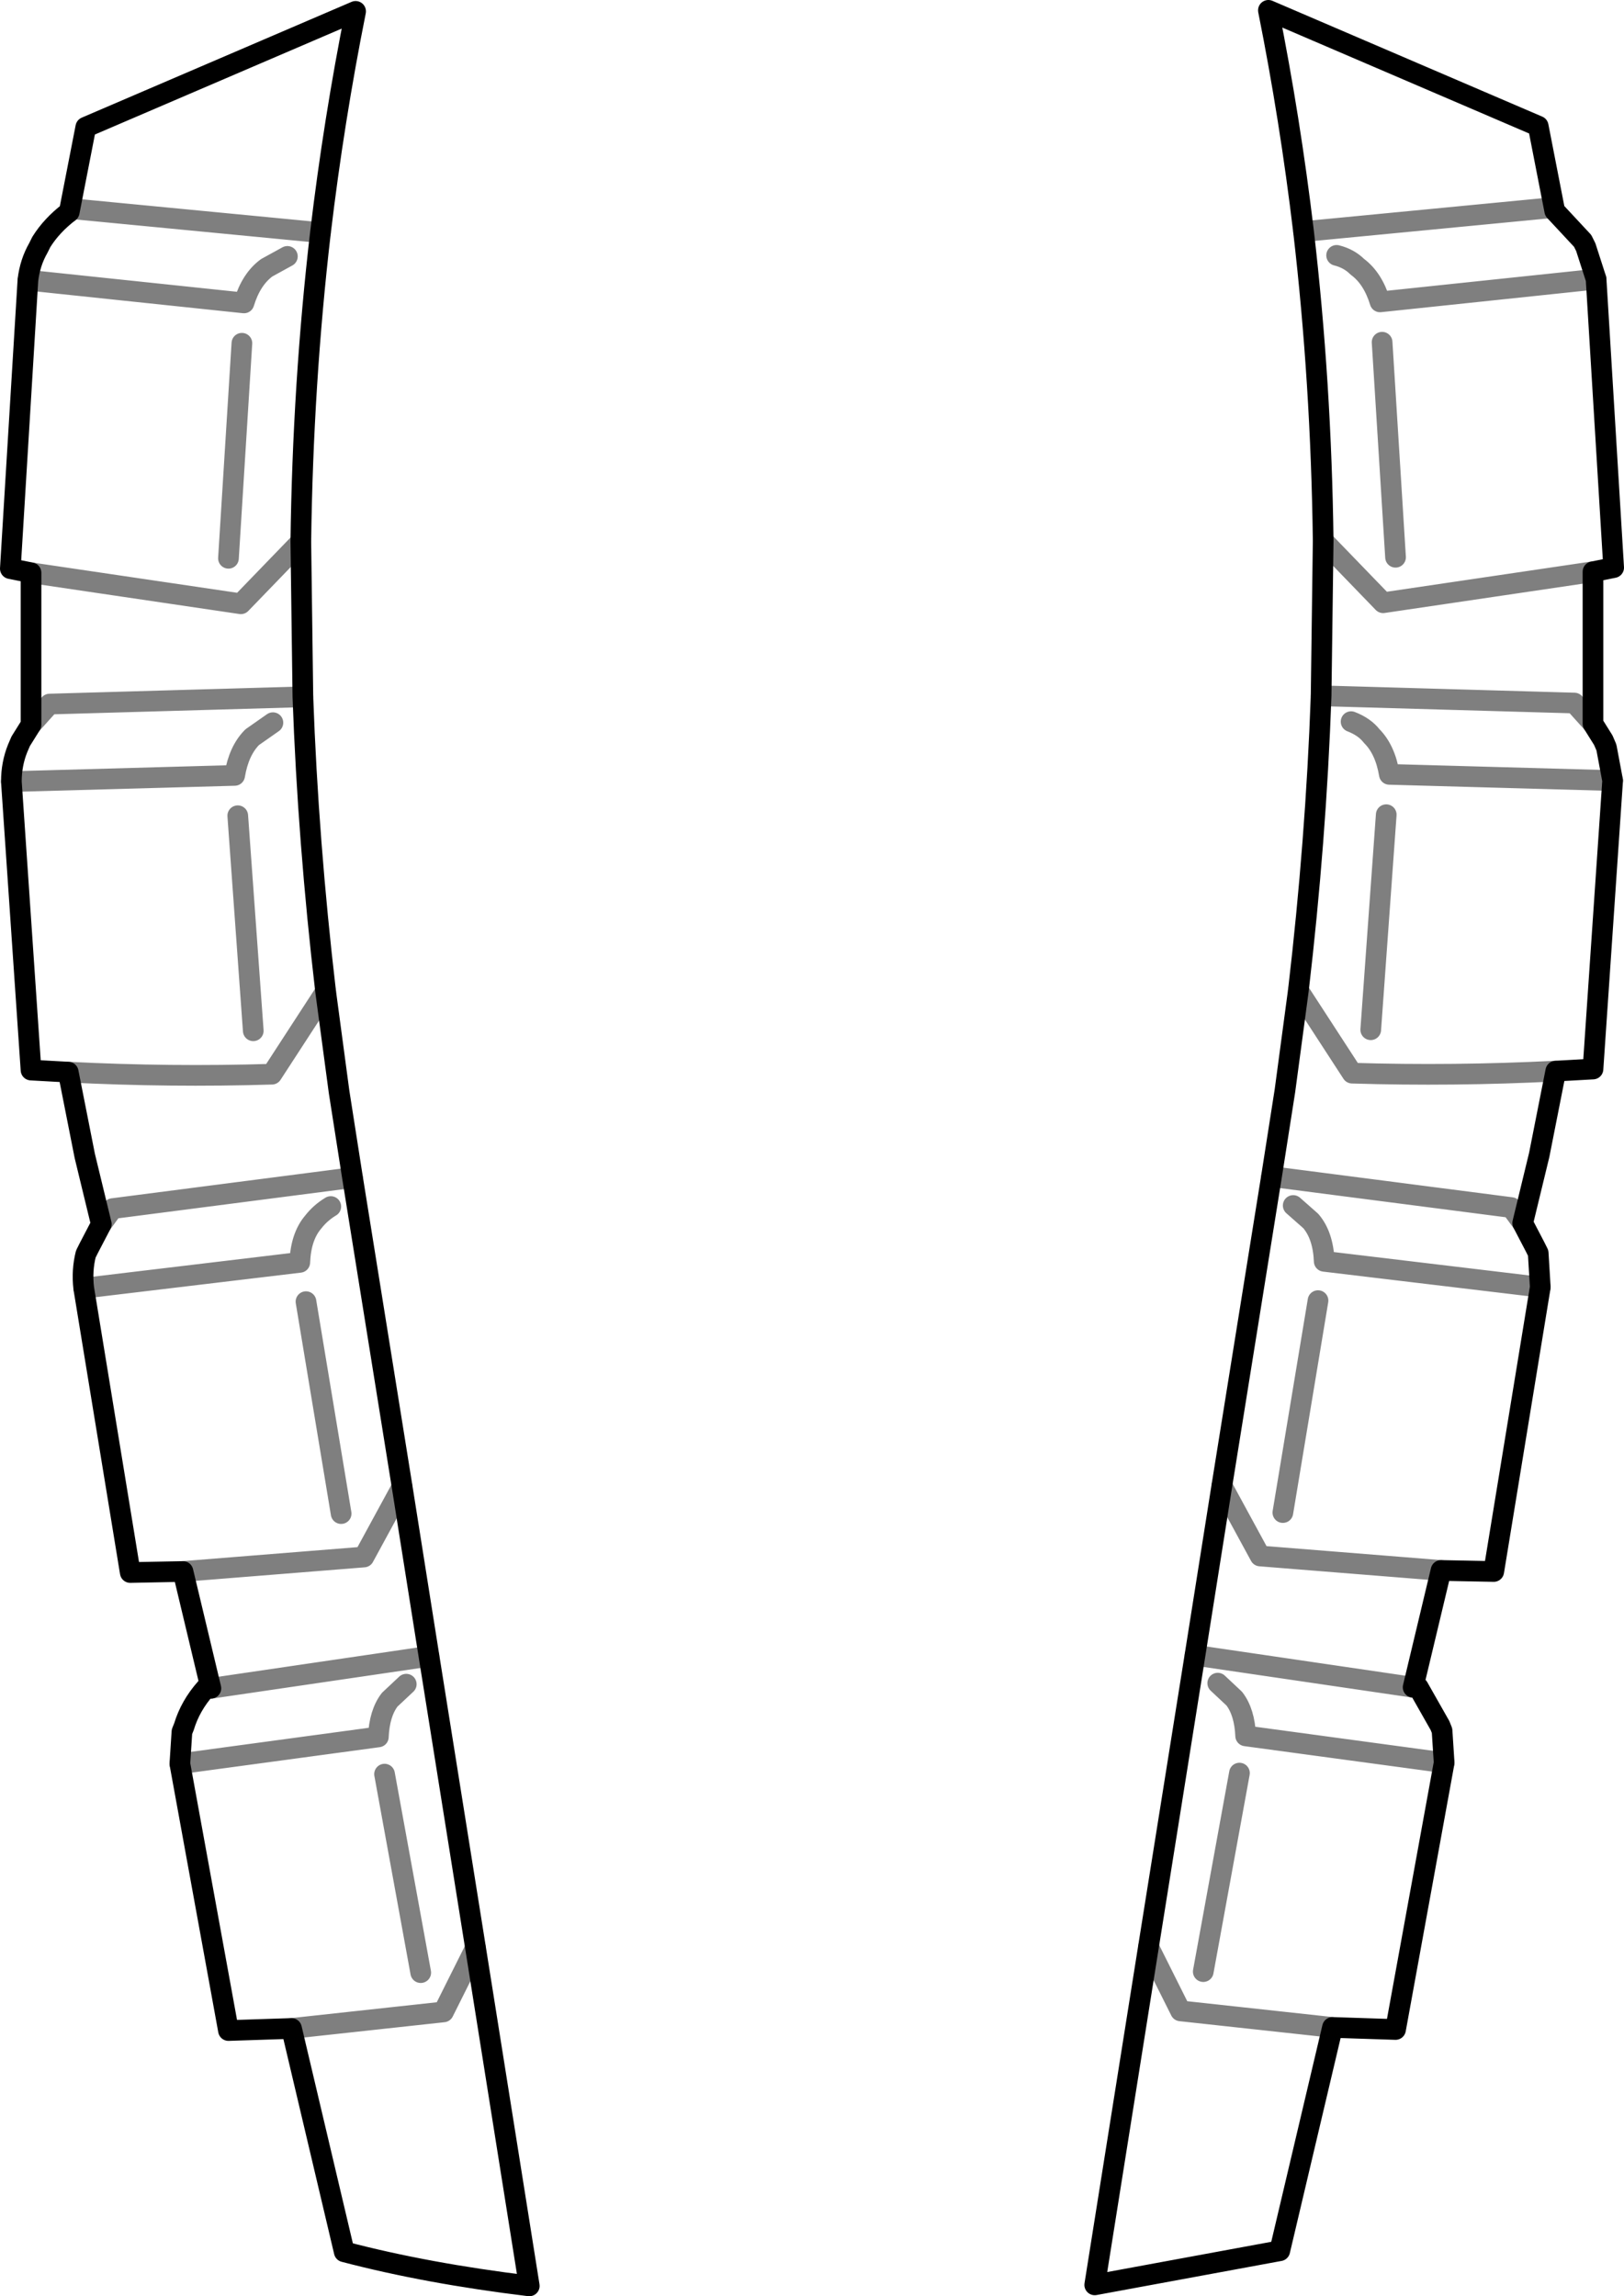 <?xml version="1.0" encoding="UTF-8" standalone="no"?>
<svg xmlns:xlink="http://www.w3.org/1999/xlink" height="111.05px" width="78.55px" xmlns="http://www.w3.org/2000/svg">
  <g transform="matrix(1.0, 0.0, 0.0, 1.0, -360.5, -217.05)">
    <path d="M423.55 228.25 L435.5 227.1 435.7 227.25 M437.7 230.55 L427.25 231.65 Q426.9 230.5 426.15 229.95 425.75 229.55 425.15 229.4 M427.35 233.6 L428.0 244.0 M437.55 244.7 L427.4 246.2 424.5 243.2 M424.4 250.7 L436.65 251.05 437.55 252.05 M438.5 254.8 L427.7 254.5 Q427.5 253.3 426.85 252.65 426.5 252.2 425.85 251.95 M427.55 256.45 L426.8 266.85 M435.75 268.85 Q430.8 269.1 425.9 268.95 L423.3 264.95 M424.25 279.95 L422.55 290.2 M435.0 279.3 L424.55 278.05 Q424.5 276.8 423.9 276.1 L423.05 275.35 M430.2 293.0 L421.45 292.3 419.6 288.9 M422.0 273.95 L433.6 275.45 434.15 276.2 M376.0 228.3 L364.05 227.15 363.85 227.3 M372.2 233.65 L371.55 244.05 M375.05 243.25 L372.15 246.25 362.0 244.75 M374.4 229.45 L373.4 230.0 Q372.65 230.55 372.3 231.7 L361.85 230.6 M375.15 250.75 L362.9 251.1 362.0 252.1 M361.05 254.85 L371.85 254.55 Q372.05 253.35 372.7 252.7 L373.7 252.0 M372.0 256.5 L372.75 266.9 M363.8 268.9 Q368.75 269.15 373.65 269.0 L376.25 265.0 M376.5 275.4 Q376.0 275.7 375.65 276.15 375.05 276.85 375.0 278.1 L364.55 279.35 M377.55 274.0 L365.95 275.5 365.4 276.25 M369.35 293.05 L378.1 292.35 379.95 288.95 M375.3 280.0 L377.0 290.25 M380.15 298.5 L379.35 299.25 Q378.85 299.9 378.8 301.05 L369.2 302.35 M374.6 315.15 L381.95 314.35 383.5 311.25 M379.1 302.85 L380.85 312.45 M381.25 297.15 L370.7 298.7 M420.45 302.8 L418.7 312.4 M424.95 315.1 L417.6 314.3 416.05 311.2 M430.35 302.3 L420.75 301.0 Q420.7 299.85 420.2 299.2 L419.4 298.45 M418.3 297.1 L428.85 298.65" fill="none" stroke="#000000" stroke-linecap="round" stroke-linejoin="round" stroke-opacity="0.502" stroke-width="1.0"/>
    <path d="M423.55 228.25 Q422.9 222.8 421.85 217.55 L434.9 223.15 435.7 227.25 437.05 228.7 437.2 229.0 437.7 230.55 438.55 244.5 437.55 244.7 437.55 252.05 438.05 252.85 438.2 253.2 438.5 254.8 437.55 268.75 435.75 268.85 434.95 272.9 434.15 276.2 434.75 277.35 434.9 277.65 435.0 279.3 432.75 293.05 430.2 293.0 428.85 298.65 429.1 298.65 430.15 300.5 430.25 300.75 430.35 302.3 428.0 315.2 424.95 315.1 422.4 325.9 413.45 327.55 416.05 311.2 418.3 297.1 419.6 288.9 422.0 273.95 422.65 269.8 423.3 264.95 Q424.15 257.7 424.4 250.7 L424.5 243.2 Q424.4 235.55 423.55 228.25 M376.0 228.3 Q375.15 235.6 375.05 243.25 L375.15 250.75 Q375.4 257.75 376.25 265.0 L376.9 269.85 377.55 274.0 379.95 288.95 381.25 297.15 383.5 311.25 386.1 327.6 Q381.15 327.0 377.15 325.95 L374.6 315.15 371.55 315.25 369.2 302.35 369.3 300.8 369.4 300.55 Q369.7 299.55 370.45 298.7 L370.7 298.7 369.35 293.05 366.8 293.1 364.55 279.35 Q364.45 278.5 364.65 277.7 L364.8 277.4 365.4 276.25 364.6 272.95 363.8 268.9 362.0 268.8 361.05 254.85 Q361.05 254.0 361.35 253.25 L361.5 252.9 362.0 252.1 362.0 244.75 361.0 244.55 361.85 230.6 Q361.95 229.75 362.35 229.05 L362.5 228.75 Q363.0 227.95 363.85 227.3 L364.65 223.2 377.7 217.6 Q376.65 222.85 376.0 228.3" fill="none" stroke="#000000" stroke-linecap="round" stroke-linejoin="round" stroke-width="1.0"/>
  </g>
</svg>
